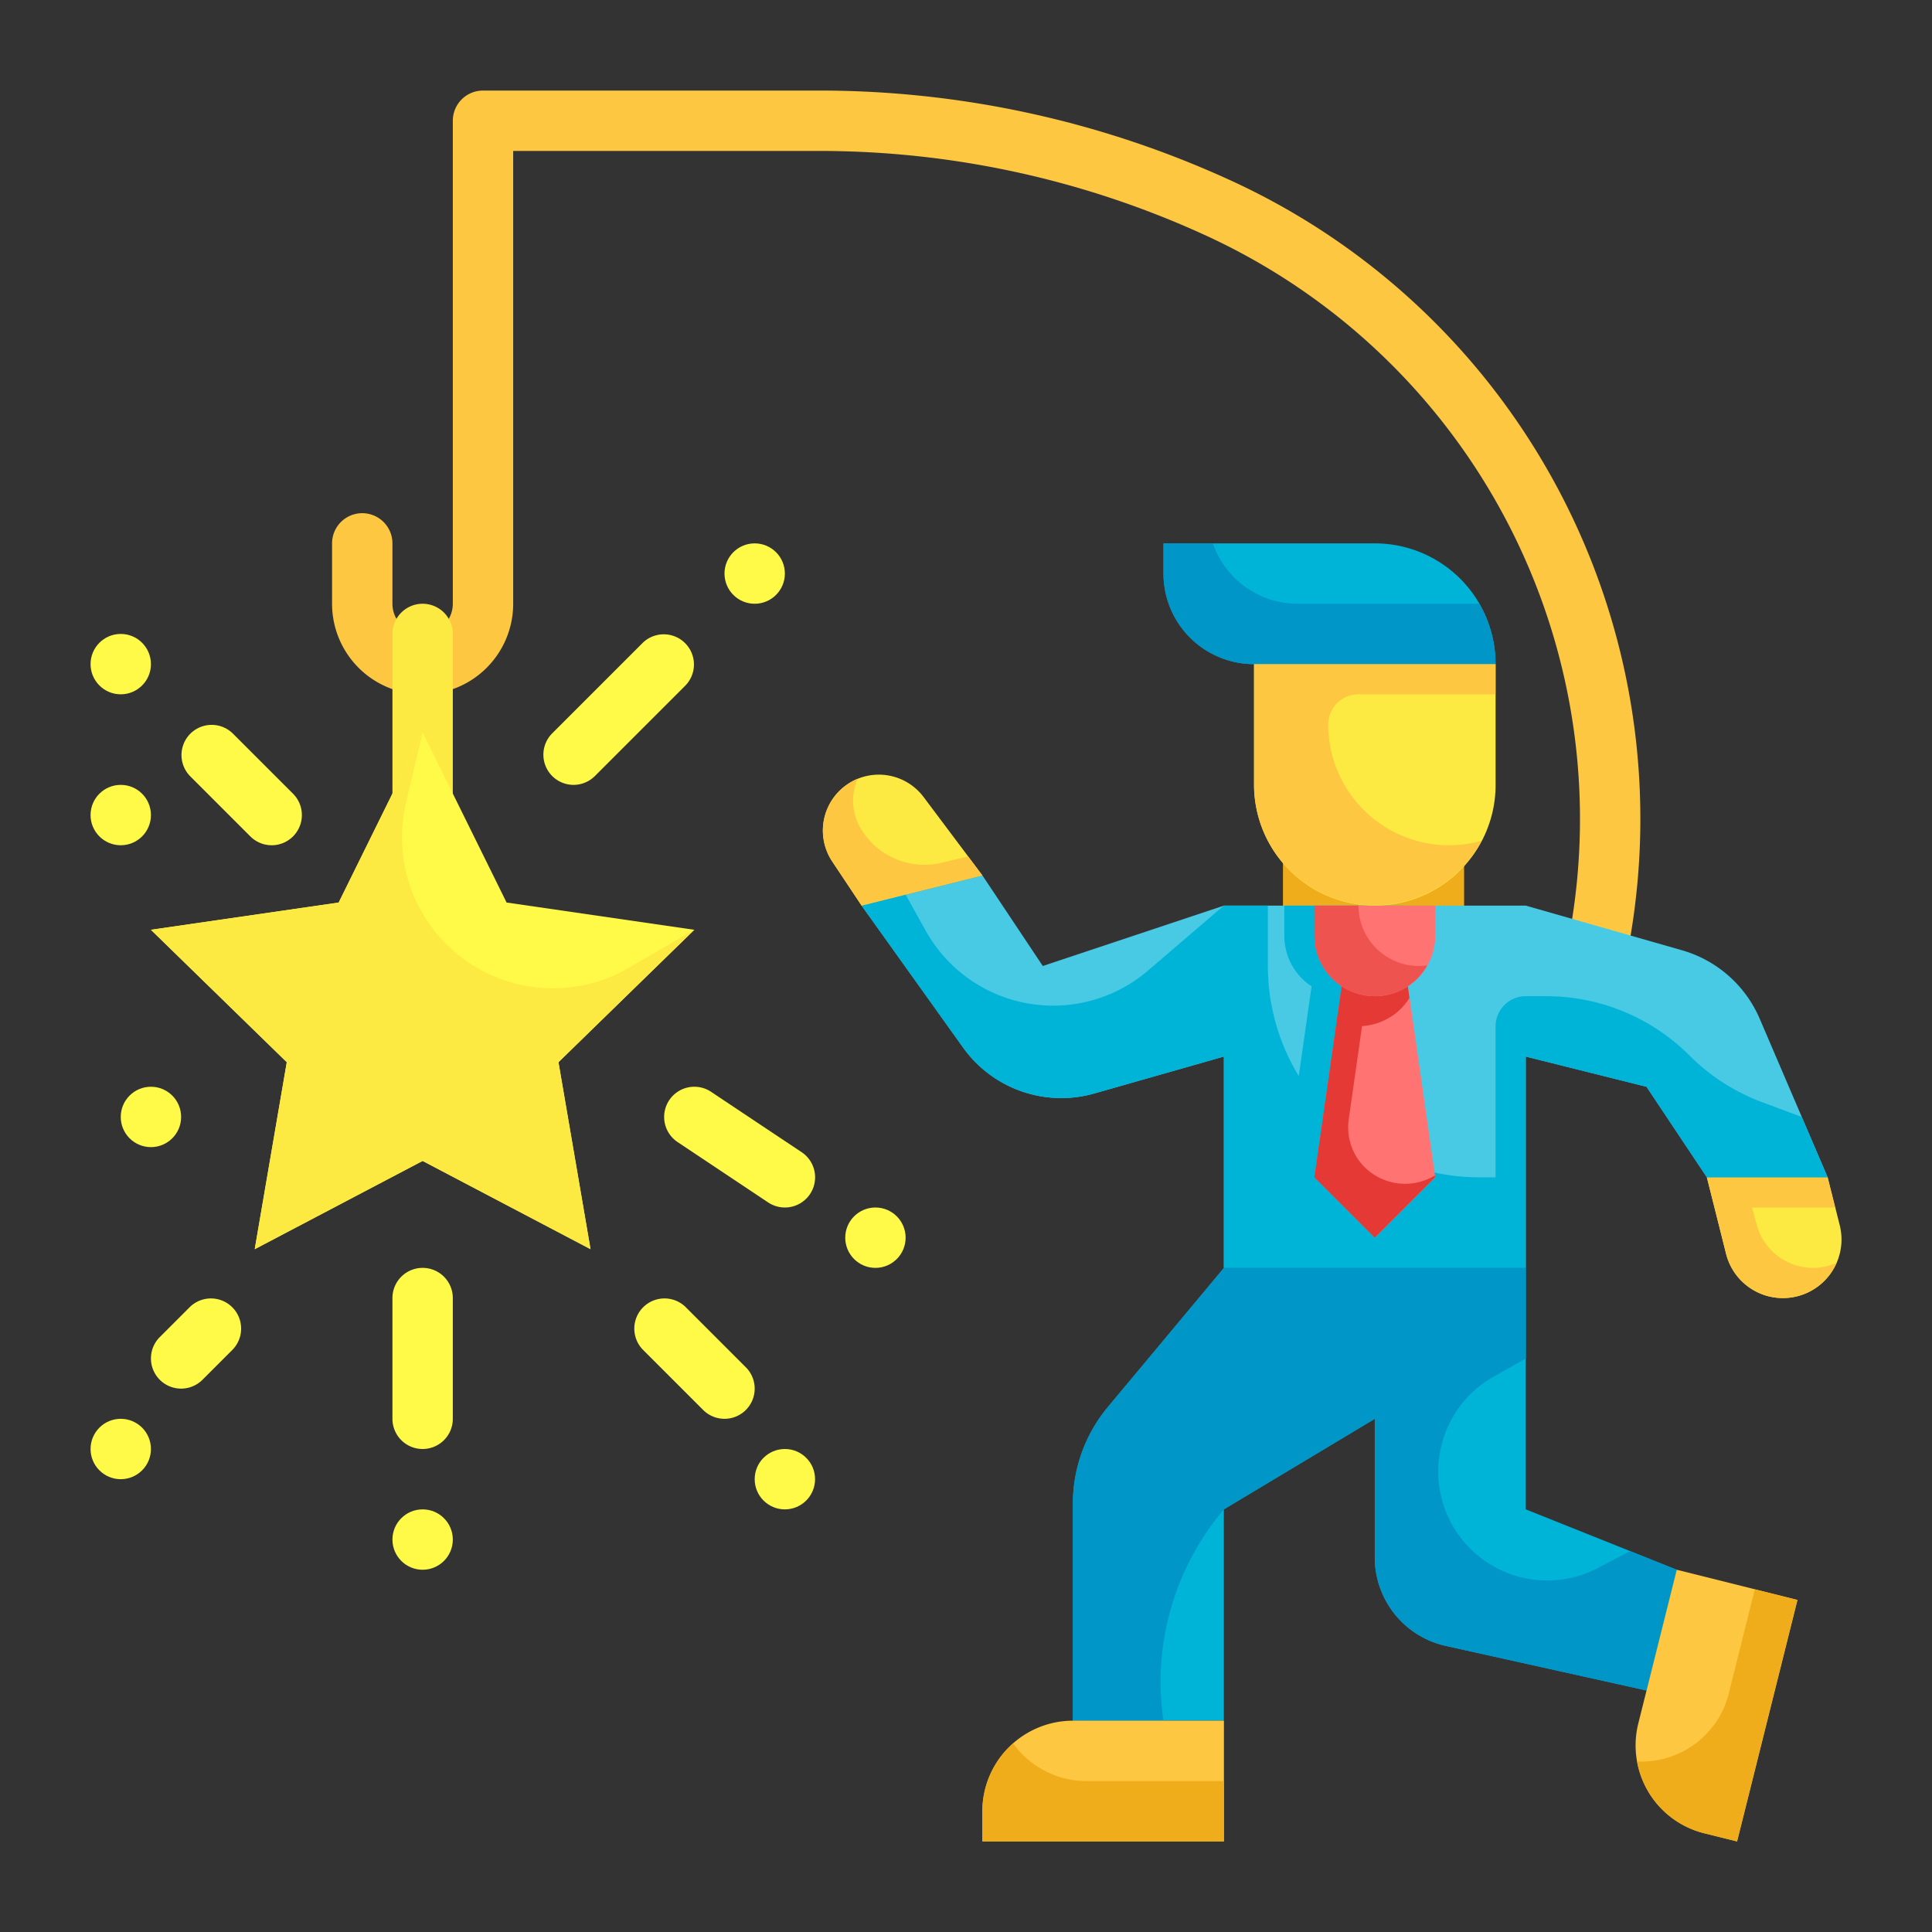 <svg viewBox="0 0 64 64" xmlns="http://www.w3.org/2000/svg"><rect x="0" y="0" width="64" height="64" fill="#333333" stroke="none"/><g><g><path d="M53 32a1.043 1.043 0 0 1-.175-.015 1 1 0 0 1-.81-1.159A21.265 21.265 0 0 0 39.87 7.767 30.662 30.662 0 0 0 27.1 5H17v15a3 3 0 0 1-6 0v-2a1 1 0 0 1 2 0v2a1 1 0 0 0 2 0V4a1 1 0 0 1 1-1h11.1a32.652 32.652 0 0 1 13.6 2.946 23.263 23.263 0 0 1 13.284 25.228A1 1 0 0 1 53 32z" fill="#fdc741"></path><path d="M14 28a1 1 0 0 1-1-1v-6a1 1 0 0 1 2 0v6a1 1 0 0 1-1 1z" fill="#fcea42"></path><g fill="#fffa48"><path d="M19 26a1 1 0 0 1-.707-1.707l3-3a1 1 0 0 1 1.414 1.414l-3 3A1 1 0 0 1 19 26zM9 28a1 1 0 0 1-.707-.293l-2-2a1 1 0 0 1 1.414-1.414l2 2A1 1 0 0 1 9 28z" fill="#fffa48"></path><circle cx="25" cy="19" fill="#fffa48" r="1"></circle><circle cx="29" cy="41" fill="#fffa48" r="1"></circle><circle cx="14" cy="51" fill="#fffa48" r="1"></circle><circle cx="5" cy="37" fill="#fffa48" r="1"></circle><circle cx="4" cy="27" fill="#fffa48" r="1"></circle><circle cx="26" cy="49" fill="#fffa48" r="1"></circle><circle cx="4" cy="48" fill="#fffa48" r="1"></circle><circle cx="4" cy="22" fill="#fffa48" r="1"></circle><path d="M26 40a1 1 0 0 1-.554-.168l-3-2a1 1 0 0 1 1.11-1.664l3 2A1 1 0 0 1 26 40zM14 48a1 1 0 0 1-1-1v-4a1 1 0 0 1 2 0v4a1 1 0 0 1-1 1zM6 46a1 1 0 0 1-.707-1.707l1-1a1 1 0 0 1 1.414 1.414l-1 1A1 1 0 0 1 6 46zM24 47a1 1 0 0 1-.707-.293l-2-2a1 1 0 0 1 1.414-1.414l2 2A1 1 0 0 1 24 47zM14 24.262l2.781 5.635 6.219.904-4.5 4.386 1.062 6.194L14 38.457l-5.562 2.924L9.5 35.187 5 30.801l6.219-.904z" fill="#fffa48"></path></g><path d="m14 24.262-.55 2.328a5 5 0 0 0 7.378 5.472L23 30.8l-4.5 4.386 1.062 6.194L14 38.457l-5.562 2.924L9.5 35.187 5 30.8l6.219-.9z" fill="#fcea42"></path><path d="M42.5 27h6v4h-6z" fill="#efad1b"></path><path d="m34.544 32-2-3-4 1 3.36 4.7a4 4 0 0 0 4.353 1.521L40.544 35v7h10v-7l4 1 2 3h4l-2.251-5.252a4 4 0 0 0-2.578-2.27L50.544 30h-10z" fill="#48cae4"></path><path d="M59.059 43a1.941 1.941 0 0 1-1.883-1.47L56.544 39h4l.4 1.589A1.94 1.94 0 0 1 59.059 43zM32.544 29l-4 1-.972-1.458a1.853 1.853 0 0 1 .513-2.57 1.854 1.854 0 0 1 2.51.43z" fill="#fcea42"></path><path d="M60.84 41.83a1.938 1.938 0 0 1-3.66-.3L56.54 39h4l.25 1h-2.75l.14.53A1.937 1.937 0 0 0 60.06 42a1.853 1.853 0 0 0 .78-.17z" fill="#fdc741"></path><path d="M50.543 33a1 1 0 0 0-1 1v5H49a7 7 0 0 1-7-7v-2h-1.46l-2.509 2.15a4.831 4.831 0 0 1-7.366-1.32L30 29.635 28.54 30l3.36 4.7a4 4 0 0 0 4.36 1.52L40.54 35v7h10v-7l4 1 2 3h4l-.857-2-1.314-.49a6.708 6.708 0 0 1-2.4-1.543A6.712 6.712 0 0 0 51.218 33z" fill="#00b4d8"></path><path d="m46.544 39-2 2-2-2 1-7h2z" fill="#00b4d8"></path><path d="M42.544 30h4v1a2 2 0 0 1-2 2 2 2 0 0 1-2-2v-1zM50.544 50v-8h-10L36.7 46.609a5 5 0 0 0-1.159 3.2V57h5v-7l5-3v4.593a3 3 0 0 0 2.349 2.929L54.544 56l1-4z" fill="#00b4d8"></path><path d="M47.782 49.737a3.61 3.61 0 0 1 1.7-4.136l1.065-.6V42h-10L36.7 46.609a5 5 0 0 0-1.159 3.2V57h3l-.014-.1a8.827 8.827 0 0 1 2.017-6.9l5-3v4.593a3 3 0 0 0 2.349 2.929L54.544 56l1-4L54 51.382l-1.072.562a3.611 3.611 0 0 1-5.146-2.207z" fill="#0096c7"></path><path d="M41.544 22h8v4a4 4 0 0 1-4 4 4 4 0 0 1-4-4v-4z" fill="#fcea42"></path><path d="m47.544 39-2 2-2-2 1-7h2z" fill="#ff7373"></path><path d="M38.544 18h7a4 4 0 0 1 4 4h-8a3 3 0 0 1-3-3v-1z" fill="#00b4d8"></path><path d="M35.544 57h5v4h-8v-1a3 3 0 0 1 3-3zM57.544 61l-1.09-.272a3 3 0 0 1-2.183-3.638L55.544 52l4 1z" fill="#fdc741"></path><path d="M49.54 22h-8a3 3 0 0 1-3-3v-1h1.64A2.968 2.968 0 0 0 43 20h6a3.989 3.989 0 0 1 .54 2z" fill="#0096c7"></path><path d="m47.54 39-2 2-2-2 1-7h2l.15 1.06a1.992 1.992 0 0 1-1.57.93l-.44 3.08a1.872 1.872 0 0 0 .53 1.6 1.909 1.909 0 0 0 2.32.27z" fill="#e53935"></path><path d="M43.544 30h4v1a2 2 0 0 1-2 2 2 2 0 0 1-2-2v-1z" fill="#ff7373"></path><path d="M47.28 31.98A1.986 1.986 0 0 1 45.54 33a2.006 2.006 0 0 1-2-2v-1H45a2.006 2.006 0 0 0 2 2 2.458 2.458 0 0 0 .28-.02z" fill="#ef5350"></path><path d="M44 24a4 4 0 0 0 4 4 3.86 3.86 0 0 0 1.08-.15A4 4 0 0 1 41.54 26v-4h8v1H45a1 1 0 0 0-1 1zM32.54 29l-4 1-.97-1.46a1.846 1.846 0 0 1 .52-2.57 1.409 1.409 0 0 1 .32-.17 1.787 1.787 0 0 0-.15.72 1.845 1.845 0 0 0 .31 1.02 2.463 2.463 0 0 0 2.67 1.03l.83-.2z" fill="#fdc741"></path><path d="M40.54 59v2h-8v-1a3 3 0 0 1 1.02-2.25A2.993 2.993 0 0 0 36 59zM59.54 53l-2 8-1.09-.27a2.993 2.993 0 0 1-2.22-2.38 2.977 2.977 0 0 0 3.04-2.26l.86-3.44z" fill="#efad1b"></path></g></g></svg>